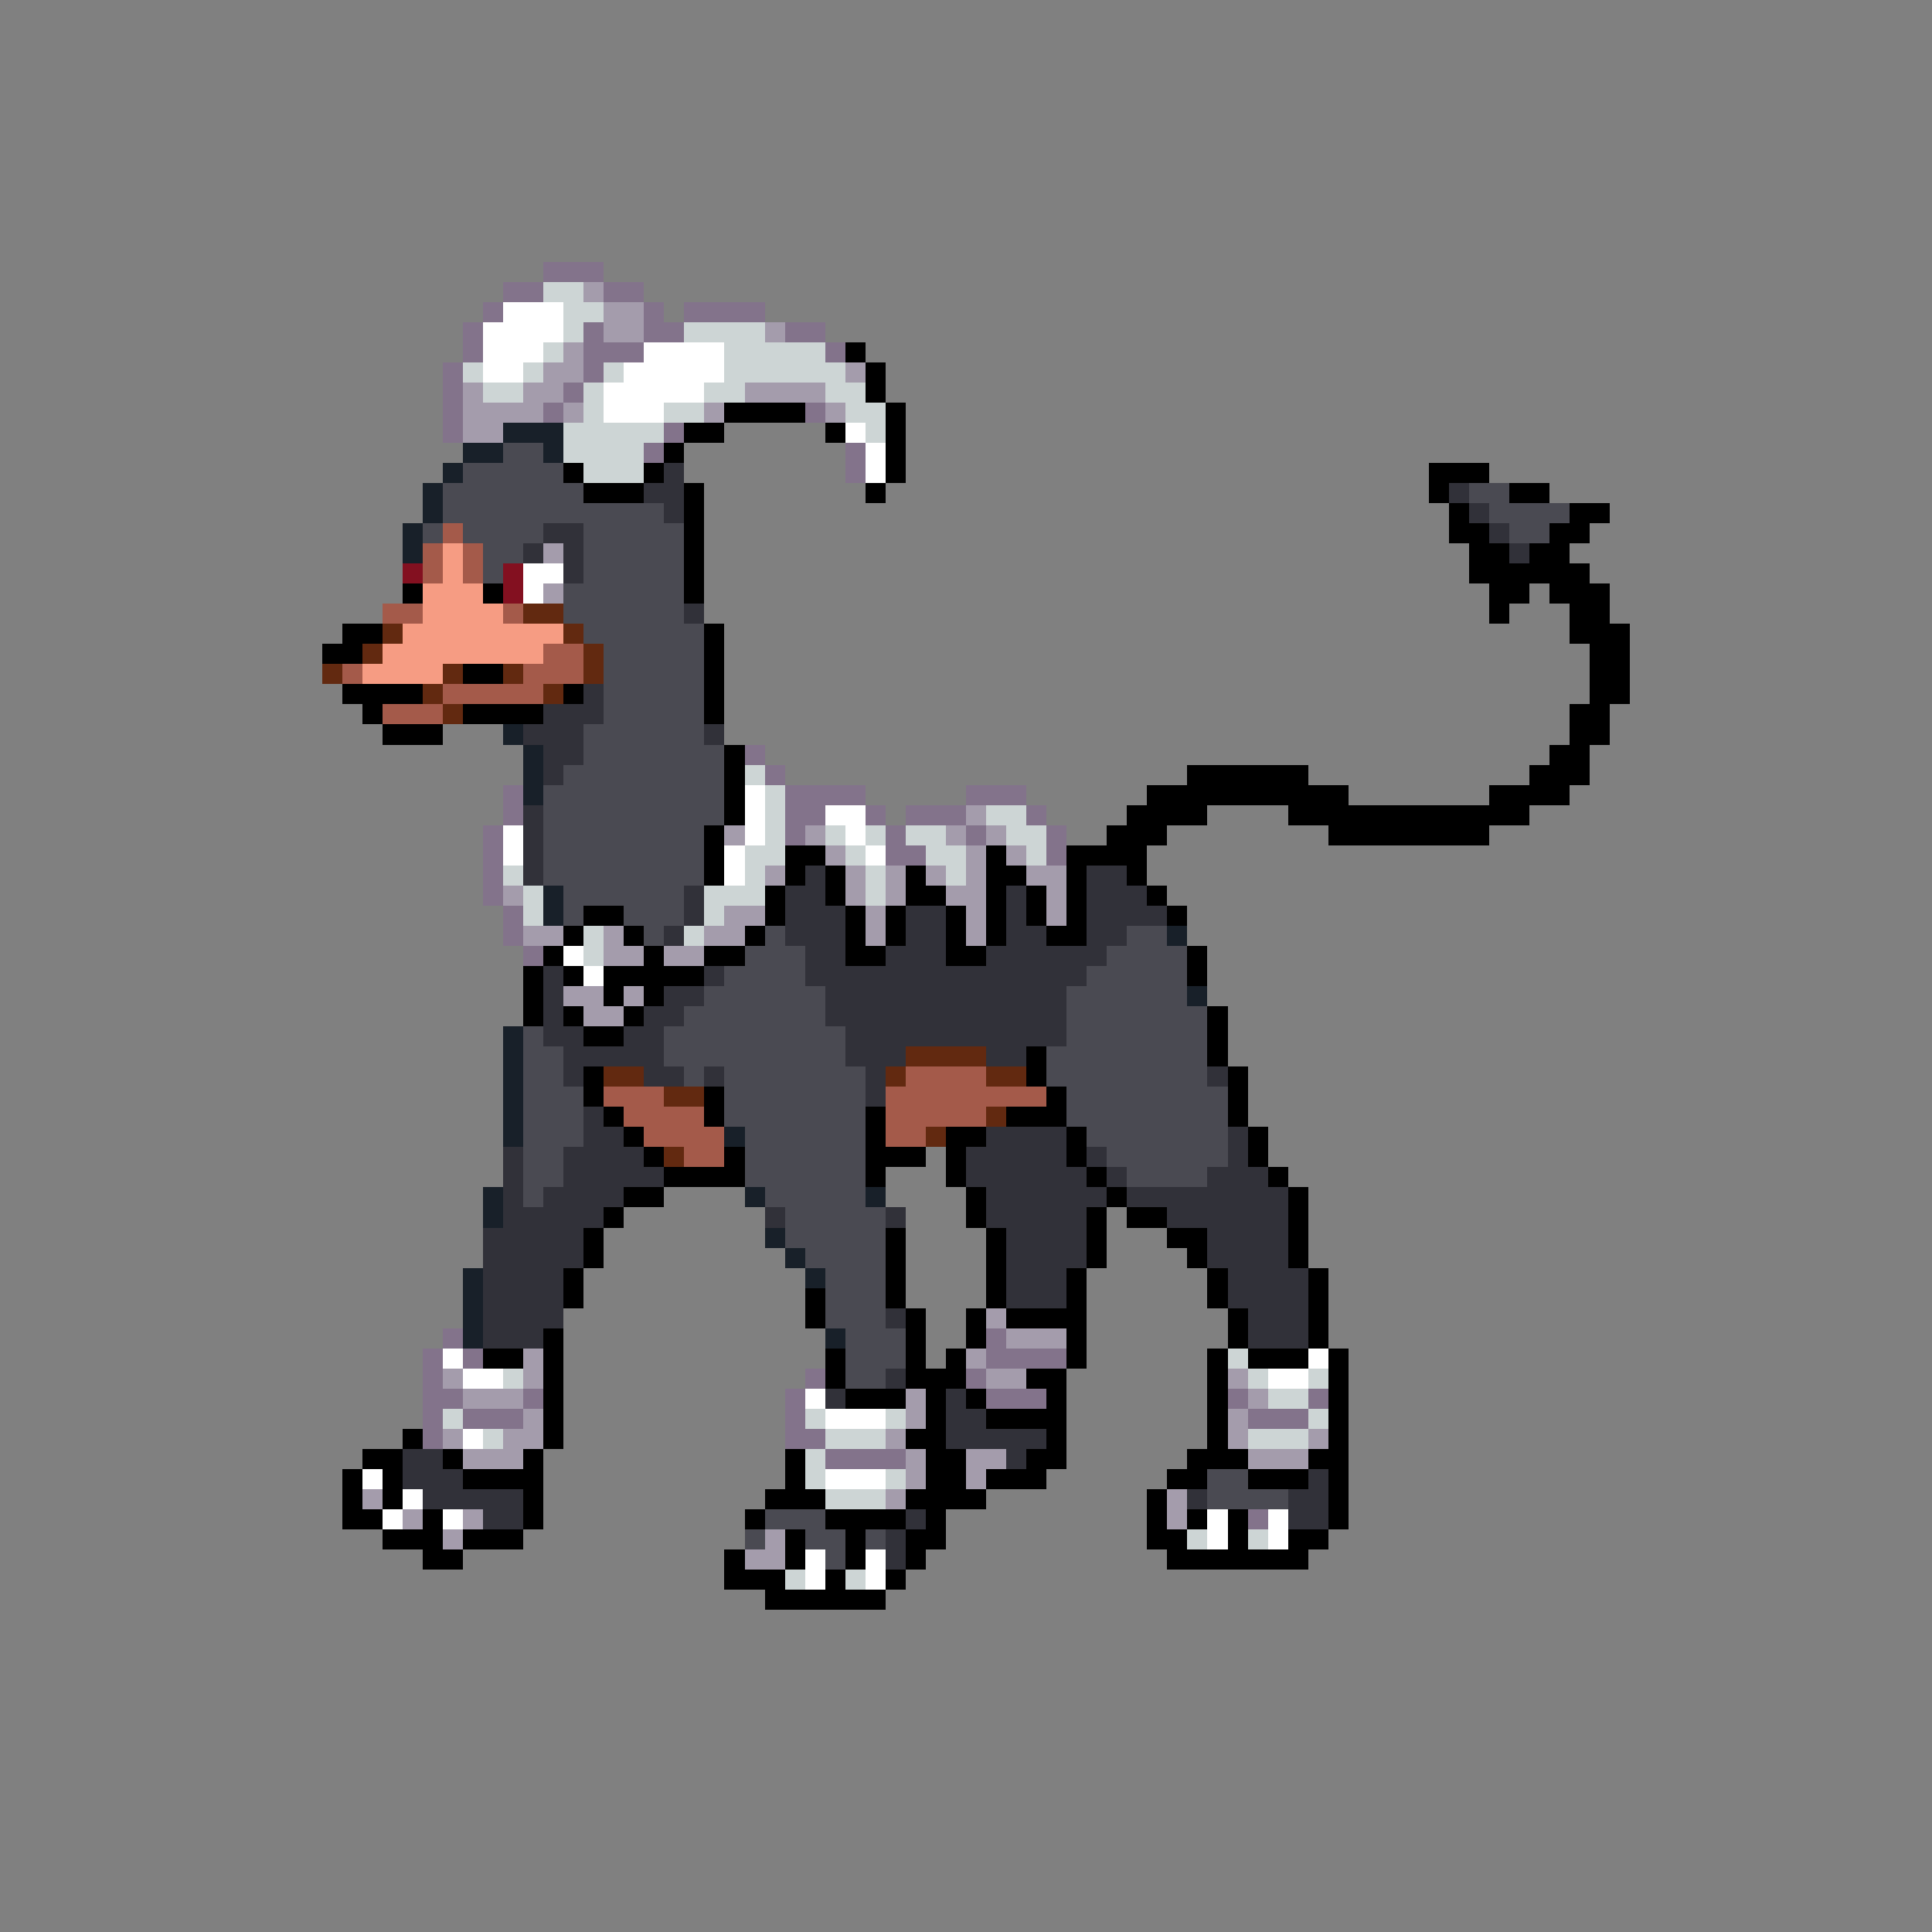 <svg xmlns="http://www.w3.org/2000/svg" viewBox="0 -0.5 96 96" shape-rendering="crispEdges">
<rect x="0" y="-0.5" width="96" height="96" fill="#808080" stroke="none"/>
<path stroke="#83738b" d="M27 13h3M25 14h2M30 14h2M24 15h1M32 15h1M34 15h4M23 16h1M29 16h1M32 16h2M39 16h2M23 17h1M29 17h3M41 17h1M22 18h1M29 18h1M22 19h1M28 19h1M22 20h1M27 20h1M40 20h1M22 21h1M33 21h1M32 22h1M42 22h1M42 23h1M37 37h1M38 38h1M25 39h1M39 39h4M48 39h3M25 40h1M39 40h2M43 40h1M45 40h3M51 40h1M24 41h1M39 41h1M44 41h1M48 41h1M52 41h1M24 42h1M44 42h2M52 42h1M24 43h1M24 44h1M25 45h1M25 46h1M26 47h1M22 66h1M49 66h1M21 67h1M23 67h1M49 67h4M21 68h1M40 68h1M48 68h1M21 69h2M26 69h1M39 69h1M49 69h3M61 69h1M65 69h1M21 70h1M23 70h3M39 70h1M62 70h3M21 71h1M39 71h2M41 72h4M62 75h1" />
<path stroke="#cdd5d5" d="M27 14h2M28 15h2M28 16h1M34 16h4M27 17h1M36 17h5M23 18h1M26 18h1M30 18h1M36 18h6M24 19h2M29 19h1M35 19h2M41 19h2M29 20h1M33 20h2M42 20h2M28 21h5M43 21h1M28 22h4M29 23h3M37 38h1M38 39h1M38 40h1M49 40h2M38 41h1M41 41h1M43 41h1M45 41h2M50 41h2M37 42h2M42 42h1M46 42h2M51 42h1M25 43h1M37 43h1M43 43h1M47 43h1M26 44h1M35 44h3M43 44h1M26 45h1M35 45h1M29 46h1M34 46h1M29 47h1M61 67h1M25 68h1M62 68h1M65 68h1M63 69h2M22 70h1M40 70h1M44 70h1M65 70h1M24 71h1M41 71h3M62 71h3M40 72h1M40 73h1M44 73h1M41 74h3M59 76h1M62 76h1M39 78h1M42 78h1" />
<path stroke="#a49cac" d="M29 14h1M30 15h2M30 16h2M38 16h1M28 17h1M27 18h2M42 18h1M23 19h1M26 19h2M37 19h4M23 20h4M28 20h1M35 20h1M41 20h1M23 21h2M27 27h1M27 29h1M48 40h1M36 41h1M40 41h1M47 41h1M49 41h1M41 42h1M48 42h1M50 42h1M38 43h1M42 43h1M44 43h1M46 43h1M48 43h1M51 43h2M25 44h1M42 44h1M44 44h1M47 44h2M52 44h1M36 45h2M43 45h1M48 45h1M52 45h1M26 46h2M30 46h1M35 46h2M43 46h1M48 46h1M30 47h2M33 47h2M28 49h2M31 49h1M29 50h2M49 65h1M50 66h3M26 67h1M48 67h1M22 68h1M26 68h1M49 68h2M61 68h1M23 69h3M45 69h1M62 69h1M26 70h1M45 70h1M61 70h1M22 71h1M25 71h2M44 71h1M61 71h1M65 71h1M23 72h3M45 72h1M48 72h2M62 72h3M45 73h1M48 73h1M18 74h1M44 74h1M58 74h1M20 75h1M23 75h1M58 75h1M22 76h1M38 76h1M37 77h2" />
<path stroke="#ffffff" d="M25 15h3M24 16h4M24 17h3M32 17h4M24 18h2M31 18h5M30 19h5M30 20h3M42 21h1M43 22h1M43 23h1M26 28h2M26 29h1M37 39h1M37 40h1M41 40h2M25 41h1M37 41h1M42 41h1M25 42h1M36 42h1M43 42h1M36 43h1M28 47h1M29 48h1M22 67h1M65 67h1M23 68h2M63 68h2M40 69h1M41 70h3M23 71h1M18 73h1M41 73h3M20 74h1M19 75h1M22 75h1M60 75h1M63 75h1M60 76h1M63 76h1M40 77h1M43 77h1M40 78h1M43 78h1" />
<path stroke="#000000" d="M42 17h1M43 18h1M43 19h1M36 20h4M44 20h1M34 21h2M41 21h1M44 21h1M33 22h1M44 22h1M28 23h1M32 23h1M44 23h1M71 23h3M29 24h3M34 24h1M43 24h1M71 24h1M75 24h2M34 25h1M72 25h1M78 25h2M34 26h1M72 26h2M77 26h2M34 27h1M73 27h2M76 27h2M34 28h1M73 28h6M20 29h1M24 29h1M34 29h1M74 29h2M77 29h3M74 30h1M78 30h2M17 31h2M35 31h1M78 31h3M16 32h2M35 32h1M79 32h2M23 33h2M35 33h1M79 33h2M17 34h4M28 34h1M35 34h1M79 34h2M18 35h1M23 35h4M35 35h1M78 35h2M19 36h3M78 36h2M36 37h1M77 37h2M36 38h1M59 38h6M76 38h3M36 39h1M57 39h10M74 39h4M36 40h1M56 40h4M64 40h12M35 41h1M55 41h3M66 41h8M35 42h1M39 42h2M49 42h1M53 42h4M35 43h1M39 43h1M41 43h1M45 43h1M49 43h2M53 43h1M56 43h1M38 44h1M41 44h1M45 44h2M49 44h1M51 44h1M53 44h1M57 44h1M29 45h2M38 45h1M42 45h1M44 45h1M47 45h1M49 45h1M51 45h1M53 45h1M58 45h1M28 46h1M31 46h1M37 46h1M42 46h1M44 46h1M47 46h1M49 46h1M52 46h2M27 47h1M32 47h1M35 47h2M42 47h2M47 47h2M59 47h1M26 48h1M28 48h1M30 48h5M59 48h1M26 49h1M30 49h1M32 49h1M26 50h1M28 50h1M31 50h1M60 50h1M29 51h2M60 51h1M51 52h1M60 52h1M29 53h1M51 53h1M61 53h1M29 54h1M35 54h1M52 54h1M61 54h1M30 55h1M35 55h1M43 55h1M50 55h3M61 55h1M31 56h1M43 56h1M47 56h2M53 56h1M62 56h1M32 57h1M36 57h1M43 57h3M47 57h1M53 57h1M62 57h1M33 58h4M43 58h1M47 58h1M54 58h1M63 58h1M31 59h2M48 59h1M55 59h1M64 59h1M30 60h1M48 60h1M54 60h1M56 60h2M64 60h1M29 61h1M44 61h1M49 61h1M54 61h1M58 61h2M64 61h1M29 62h1M44 62h1M49 62h1M54 62h1M59 62h1M64 62h1M28 63h1M44 63h1M49 63h1M53 63h1M60 63h1M65 63h1M28 64h1M40 64h1M44 64h1M49 64h1M53 64h1M60 64h1M65 64h1M40 65h1M45 65h1M48 65h1M50 65h4M61 65h1M65 65h1M27 66h1M45 66h1M48 66h1M53 66h1M61 66h1M65 66h1M24 67h2M27 67h1M41 67h1M45 67h1M47 67h1M53 67h1M60 67h1M62 67h3M66 67h1M27 68h1M41 68h1M45 68h3M51 68h2M60 68h1M66 68h1M27 69h1M42 69h3M46 69h1M48 69h1M52 69h1M60 69h1M66 69h1M27 70h1M46 70h1M49 70h4M60 70h1M66 70h1M20 71h1M27 71h1M45 71h2M52 71h1M60 71h1M66 71h1M18 72h2M22 72h1M26 72h1M39 72h1M46 72h2M51 72h2M59 72h3M65 72h2M17 73h1M19 73h1M23 73h4M39 73h1M46 73h2M49 73h3M58 73h2M62 73h3M66 73h1M17 74h1M19 74h1M26 74h1M38 74h3M45 74h4M57 74h1M66 74h1M17 75h2M21 75h1M26 75h1M37 75h1M41 75h4M46 75h1M57 75h1M59 75h1M61 75h1M66 75h1M19 76h3M23 76h3M39 76h1M42 76h1M45 76h2M57 76h2M61 76h1M64 76h2M21 77h2M36 77h1M39 77h1M42 77h1M45 77h1M58 77h7M36 78h3M41 78h1M44 78h1M38 79h6" />
<path stroke="#182029" d="M25 21h3M23 22h2M27 22h1M22 23h1M21 24h1M21 25h1M20 26h1M20 27h1M25 36h1M26 37h1M26 38h1M26 39h1M27 44h1M27 45h1M58 46h1M59 49h1M25 51h1M25 52h1M25 53h1M25 54h1M25 55h1M25 56h1M36 56h1M24 59h1M37 59h1M43 59h1M24 60h1M38 61h1M39 62h1M23 63h1M40 63h1M23 64h1M23 65h1M23 66h1M41 66h1" />
<path stroke="#4a4a52" d="M25 22h2M23 23h5M22 24h7M73 24h2M22 25h11M74 25h4M21 26h1M23 26h4M29 26h5M75 26h2M24 27h2M29 27h5M24 28h1M29 28h5M28 29h6M28 30h6M29 31h6M30 32h5M30 33h5M30 34h5M30 35h5M29 36h6M29 37h7M28 38h8M27 39h9M27 40h9M27 41h8M27 42h8M27 43h8M28 44h6M28 45h1M31 45h3M32 46h1M38 46h1M56 46h2M37 47h3M55 47h4M36 48h4M54 48h5M35 49h6M53 49h6M34 50h7M53 50h7M26 51h1M33 51h9M53 51h7M26 52h2M33 52h9M52 52h8M26 53h2M34 53h1M36 53h7M52 53h8M26 54h3M36 54h7M53 54h8M26 55h3M36 55h7M53 55h8M26 56h3M37 56h6M54 56h7M26 57h2M37 57h6M55 57h6M26 58h2M37 58h6M56 58h4M26 59h1M38 59h5M39 60h5M39 61h5M40 62h4M41 63h3M41 64h3M41 65h3M42 66h3M42 67h3M42 68h2M60 73h2M60 74h4M38 75h3M37 76h1M40 76h2M43 76h1M41 77h1" />
<path stroke="#313139" d="M33 23h1M32 24h2M72 24h1M33 25h1M73 25h1M27 26h2M74 26h1M26 27h1M28 27h1M75 27h1M28 28h1M34 30h1M29 34h1M27 35h3M26 36h3M35 36h1M27 37h2M27 38h1M26 40h1M26 41h1M26 42h1M26 43h1M40 43h1M54 43h2M34 44h1M39 44h2M50 44h1M54 44h3M34 45h1M39 45h3M45 45h2M50 45h1M54 45h4M33 46h1M39 46h3M45 46h2M50 46h2M54 46h2M40 47h2M44 47h3M49 47h6M27 48h1M35 48h1M40 48h14M27 49h1M33 49h2M41 49h12M27 50h1M32 50h2M41 50h12M27 51h2M31 51h2M42 51h11M28 52h5M42 52h3M49 52h2M28 53h1M32 53h2M35 53h1M43 53h1M60 53h1M43 54h1M29 55h1M29 56h2M49 56h4M61 56h1M25 57h1M28 57h4M48 57h5M54 57h1M61 57h1M25 58h1M28 58h5M48 58h6M55 58h1M60 58h3M25 59h1M27 59h4M49 59h6M56 59h8M25 60h5M38 60h1M44 60h1M49 60h5M58 60h6M24 61h5M50 61h4M60 61h4M24 62h5M50 62h4M60 62h4M24 63h4M50 63h3M61 63h4M24 64h4M50 64h3M61 64h4M24 65h4M44 65h1M62 65h3M24 66h3M62 66h3M44 68h1M41 69h1M47 69h1M47 70h2M47 71h5M20 72h2M50 72h1M20 73h3M65 73h1M21 74h5M59 74h1M64 74h2M24 75h2M45 75h1M64 75h2M44 76h1M44 77h1" />
<path stroke="#a45a4a" d="M22 26h1M21 27h1M23 27h1M21 28h1M23 28h1M19 30h2M25 30h1M27 32h2M17 33h1M26 33h3M22 34h5M19 35h3M45 53h4M30 54h3M44 54h8M31 55h4M44 55h5M32 56h4M44 56h2M34 57h2" />
<path stroke="#f69c83" d="M22 27h1M22 28h1M21 29h3M21 30h4M20 31h8M19 32h8M18 33h4" />
<path stroke="#831020" d="M20 28h1M25 28h1M25 29h1" />
<path stroke="#622910" d="M26 30h2M19 31h1M28 31h1M18 32h1M29 32h1M16 33h1M22 33h1M25 33h1M29 33h1M21 34h1M27 34h1M22 35h1M45 52h4M30 53h2M44 53h1M49 53h2M33 54h2M49 55h1M46 56h1M33 57h1" />
</svg>